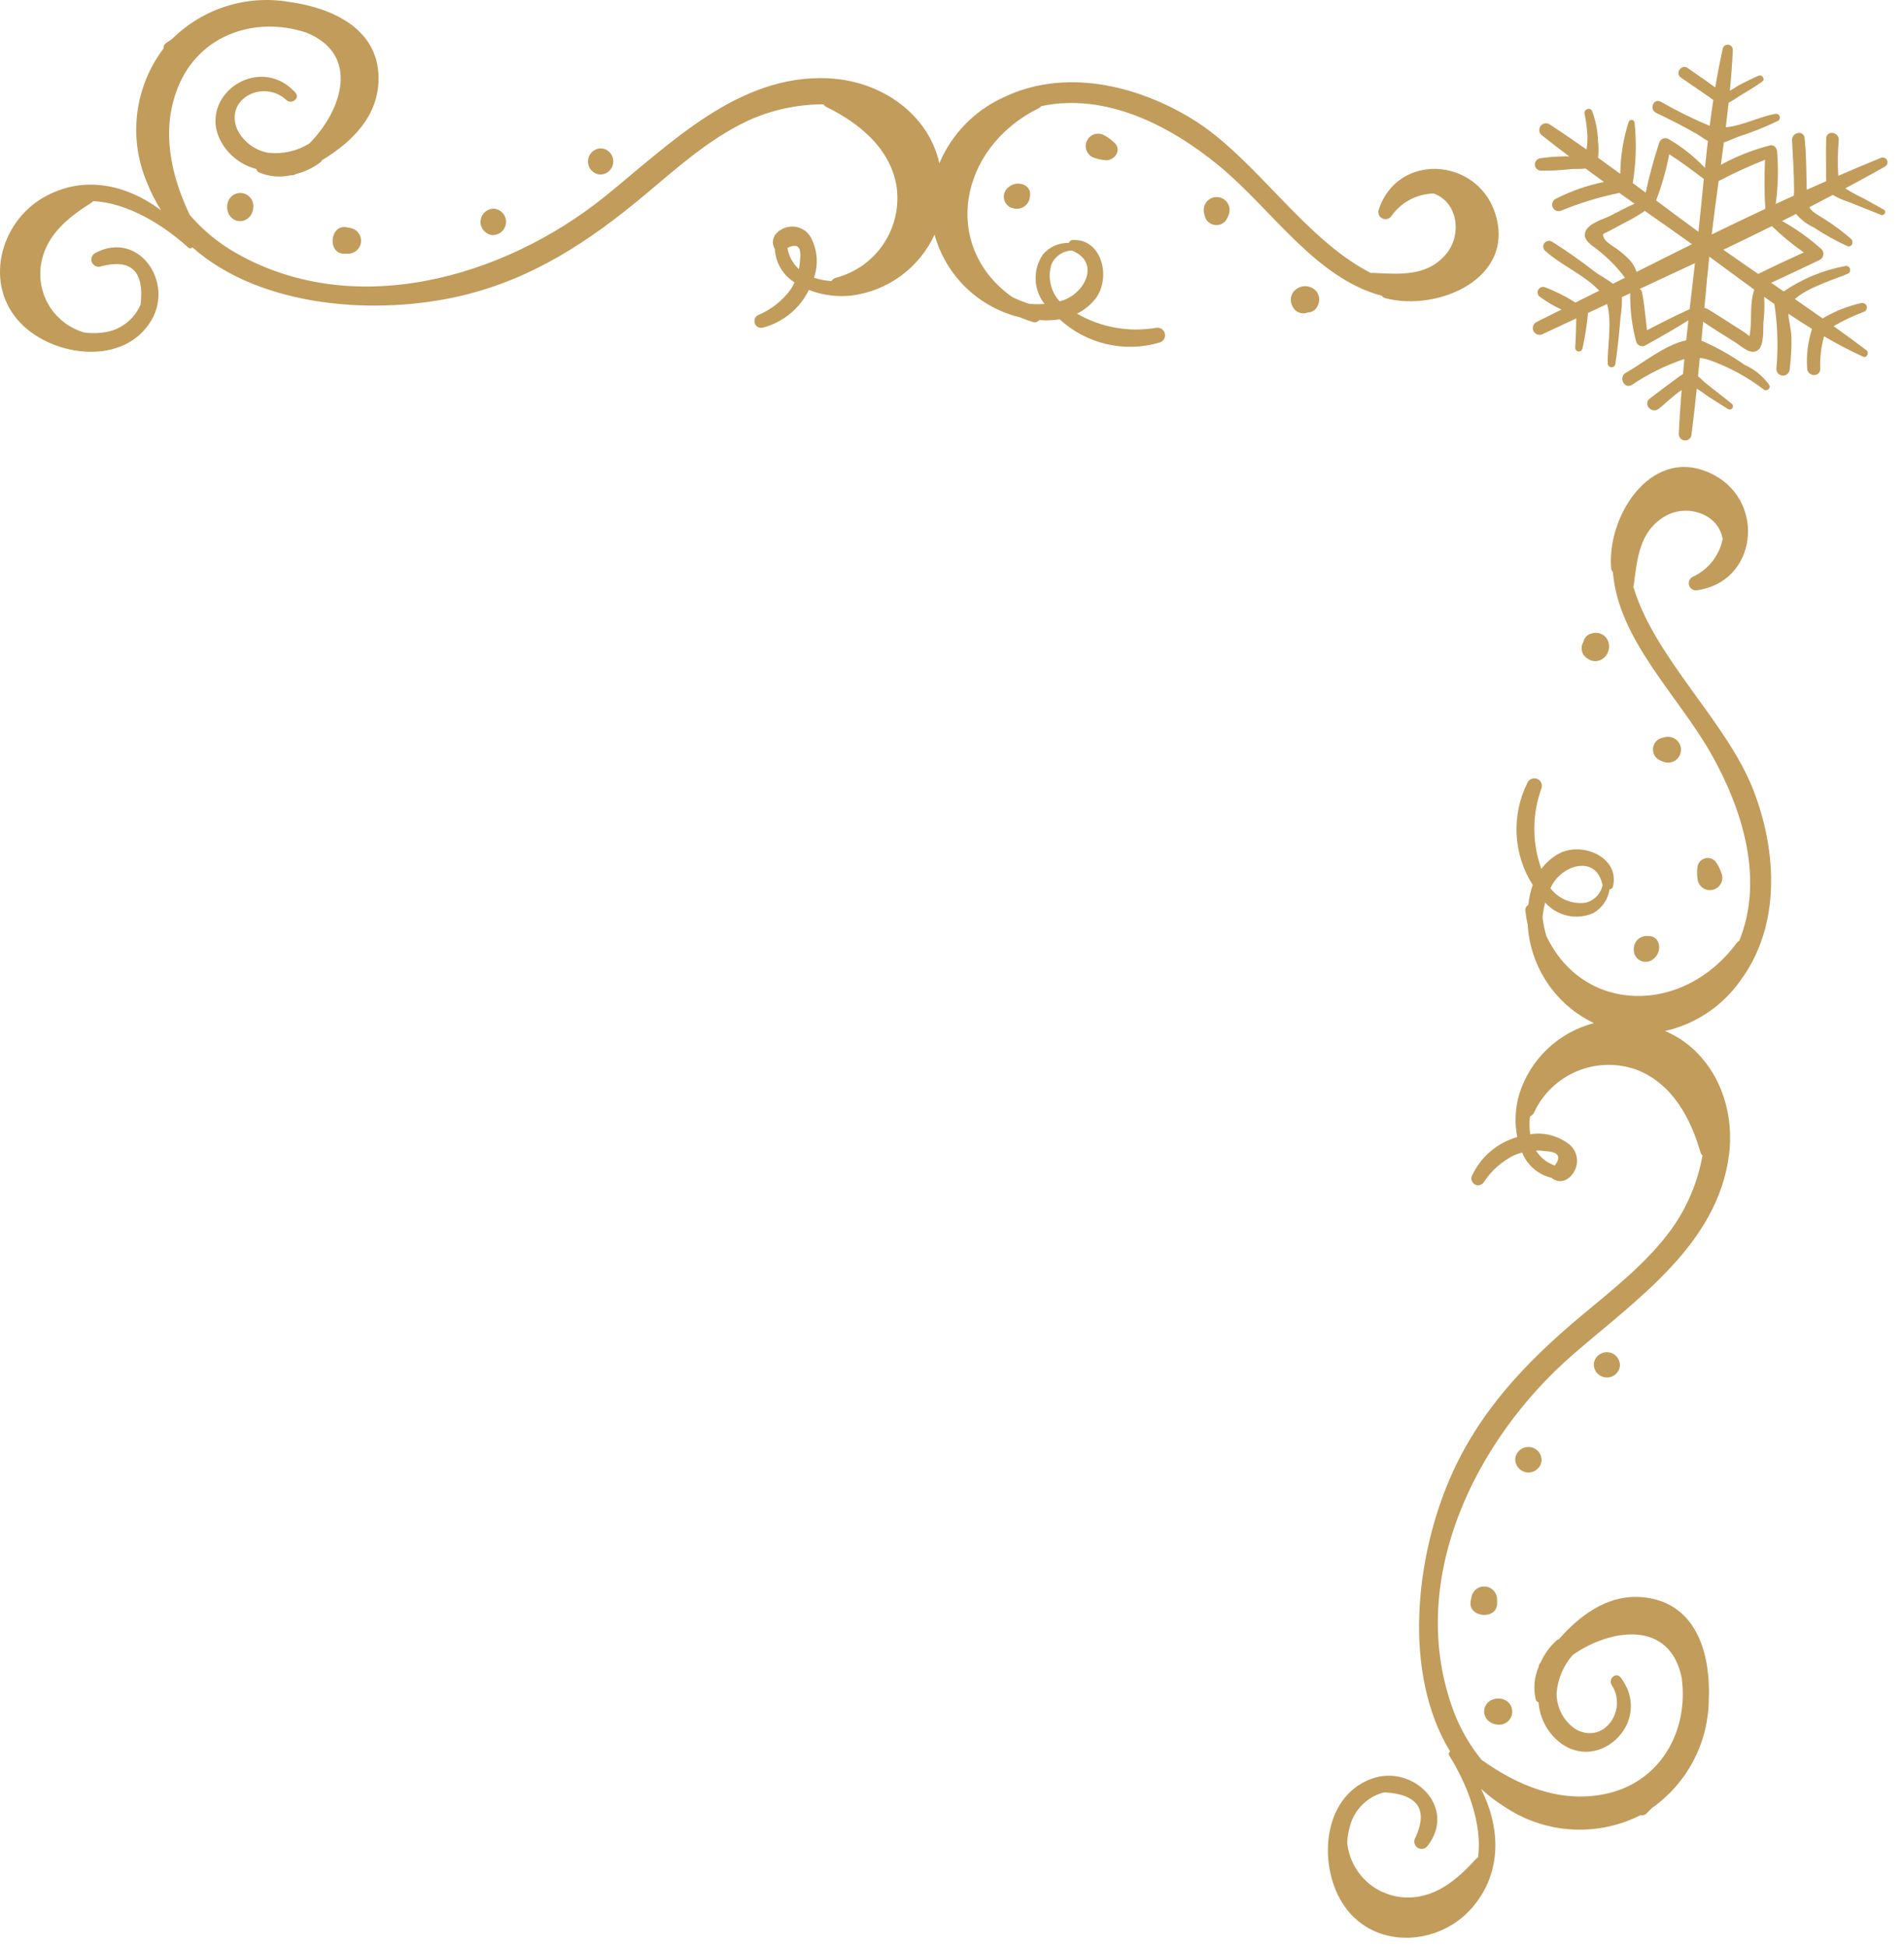 <svg width="89" height="91" viewBox="0 0 89 91" fill="none" xmlns="http://www.w3.org/2000/svg">
<path d="M72.437 5.814C73.018 6.193 73.592 6.586 74.161 6.987C74.162 6.975 74.163 6.965 74.165 6.952C74.193 6.763 74.205 6.572 74.203 6.381C74.186 6.02 74.14 5.661 74.066 5.307C74.031 5.101 74.342 4.991 74.421 5.193C74.589 5.638 74.682 6.107 74.697 6.582C74.727 6.845 74.729 7.11 74.701 7.373C75.048 7.621 75.393 7.872 75.737 8.124C75.747 7.298 75.88 6.479 76.132 5.692C76.143 5.663 76.163 5.64 76.189 5.624C76.215 5.608 76.246 5.601 76.276 5.604C76.307 5.606 76.335 5.619 76.358 5.639C76.381 5.659 76.397 5.686 76.403 5.716C76.504 6.662 76.477 7.618 76.321 8.557C76.522 8.706 76.724 8.855 76.925 9.004C77.096 8.207 77.311 7.419 77.567 6.645C77.583 6.603 77.609 6.566 77.641 6.536C77.674 6.506 77.713 6.483 77.756 6.47C77.798 6.457 77.843 6.454 77.887 6.46C77.931 6.467 77.973 6.484 78.01 6.509C78.633 6.871 79.201 7.322 79.695 7.847C79.738 7.427 79.784 7.007 79.833 6.587C79.65 6.489 79.475 6.356 79.323 6.267C78.703 5.904 78.061 5.587 77.414 5.275C77.09 5.119 77.273 4.597 77.613 4.743C78.356 5.171 79.126 5.552 79.918 5.883C79.969 5.478 80.026 5.075 80.087 4.673C79.992 4.608 79.903 4.538 79.823 4.484C79.406 4.197 78.988 3.91 78.57 3.623C78.281 3.425 78.598 2.979 78.886 3.179C79.189 3.389 79.491 3.6 79.794 3.81C79.892 3.879 80.031 3.989 80.177 4.088C80.277 3.486 80.391 2.888 80.524 2.296C80.532 2.235 80.563 2.179 80.611 2.14C80.659 2.102 80.721 2.083 80.782 2.089C80.844 2.094 80.9 2.123 80.941 2.17C80.981 2.216 81.002 2.277 80.999 2.339C80.971 2.971 80.921 3.604 80.86 4.238C81.02 4.159 81.2 4.025 81.322 3.962C81.613 3.813 81.901 3.665 82.203 3.54C82.366 3.473 82.53 3.698 82.376 3.81C82.032 4.06 81.665 4.273 81.302 4.493C81.142 4.607 80.975 4.71 80.802 4.803C80.76 5.185 80.716 5.567 80.669 5.949C81.441 5.881 82.24 5.451 82.995 5.319C83.036 5.313 83.079 5.322 83.115 5.344C83.15 5.366 83.177 5.4 83.19 5.44C83.203 5.481 83.201 5.524 83.185 5.563C83.169 5.602 83.139 5.634 83.102 5.653C82.501 5.942 81.882 6.189 81.247 6.393C81.045 6.465 80.812 6.586 80.58 6.657C80.534 7.006 80.488 7.355 80.44 7.704C81.163 7.306 81.934 7.001 82.734 6.797C82.933 6.74 83.066 6.938 83.071 7.105C83.136 7.914 83.113 8.729 83.003 9.533C83.285 9.402 83.567 9.273 83.85 9.143C83.856 9.045 83.862 8.95 83.862 8.861C83.858 8.091 83.807 7.325 83.767 6.557C83.748 6.184 84.311 6.062 84.353 6.45C84.441 7.257 84.43 8.061 84.454 8.868C84.755 8.732 85.058 8.601 85.361 8.468C85.351 8.312 85.36 8.154 85.359 8.011C85.355 7.497 85.347 6.982 85.364 6.469C85.376 6.081 85.942 6.151 85.952 6.521C85.901 7.085 85.893 7.652 85.928 8.217C86.589 7.93 87.252 7.648 87.918 7.379C87.971 7.356 88.031 7.355 88.086 7.376C88.14 7.396 88.185 7.437 88.209 7.49C88.234 7.543 88.238 7.603 88.219 7.658C88.2 7.713 88.161 7.759 88.109 7.786C87.496 8.133 86.878 8.472 86.254 8.804C86.534 8.979 86.824 9.138 87.123 9.279C87.434 9.456 87.749 9.628 88.062 9.802C88.201 9.88 88.075 10.103 87.933 10.045C87.413 9.836 86.891 9.633 86.372 9.423C86.127 9.346 85.892 9.241 85.672 9.109C85.306 9.301 84.942 9.495 84.573 9.684C84.703 9.918 84.944 10.019 85.278 10.236C85.716 10.513 86.133 10.823 86.524 11.164C86.674 11.297 86.559 11.594 86.345 11.499C85.804 11.251 85.282 10.96 84.786 10.631C84.465 10.484 84.181 10.267 83.954 9.998C83.736 10.108 83.518 10.22 83.299 10.329C83.944 10.689 84.549 11.118 85.103 11.609C85.147 11.641 85.182 11.684 85.204 11.734C85.227 11.784 85.236 11.839 85.231 11.894C85.226 11.948 85.207 12 85.177 12.046C85.146 12.091 85.104 12.127 85.055 12.151C84.3 12.507 83.548 12.871 82.788 13.216C82.984 13.35 83.181 13.485 83.377 13.619C84.247 13.026 85.23 12.621 86.265 12.43C86.31 12.423 86.356 12.432 86.395 12.457C86.433 12.48 86.462 12.517 86.476 12.561C86.49 12.604 86.488 12.651 86.471 12.693C86.453 12.735 86.421 12.769 86.381 12.79C85.838 13.025 84.499 13.427 83.898 13.976C84.333 14.276 84.766 14.578 85.197 14.882C85.76 14.544 86.376 14.3 87.018 14.161C87.068 14.154 87.12 14.164 87.163 14.191C87.206 14.218 87.239 14.259 87.254 14.308C87.27 14.356 87.267 14.409 87.248 14.456C87.228 14.502 87.192 14.541 87.147 14.564C86.649 14.748 86.168 14.976 85.709 15.244C86.225 15.612 86.738 15.985 87.243 16.367C87.393 16.48 87.265 16.75 87.083 16.667C86.461 16.381 85.853 16.064 85.263 15.716C85.124 16.218 85.063 16.739 85.084 17.259C85.058 17.659 84.473 17.593 84.473 17.205C84.43 16.586 84.508 15.964 84.702 15.374C84.33 15.144 83.96 14.908 83.596 14.662C83.611 14.993 83.726 15.416 83.734 15.697C83.75 16.227 83.723 16.757 83.654 17.283C83.644 17.363 83.604 17.436 83.541 17.486C83.479 17.537 83.399 17.561 83.319 17.554C83.238 17.547 83.164 17.509 83.111 17.448C83.058 17.387 83.031 17.308 83.036 17.227C83.124 16.222 83.093 15.209 82.942 14.21C82.781 14.098 82.622 13.985 82.463 13.872C82.487 14.266 82.476 14.662 82.43 15.055C82.406 15.388 82.478 16.159 82.154 16.378C81.827 16.6 81.408 16.188 81.155 16.027C80.64 15.7 80.117 15.38 79.611 15.039C79.584 15.334 79.558 15.628 79.531 15.923C79.537 15.925 79.544 15.925 79.55 15.927C80.252 16.233 80.922 16.61 81.548 17.052C82.012 17.256 82.412 17.583 82.704 17.997C82.793 18.142 82.578 18.315 82.451 18.209C81.68 17.619 80.822 17.154 79.908 16.829C79.761 16.779 79.609 16.747 79.455 16.732C79.429 17.016 79.398 17.3 79.37 17.585C79.502 17.69 79.622 17.819 79.736 17.911C80.135 18.235 80.548 18.542 80.946 18.866C80.978 18.89 80.999 18.925 81.005 18.965C81.011 19.004 81.001 19.044 80.978 19.076C80.955 19.108 80.921 19.13 80.882 19.138C80.843 19.145 80.803 19.137 80.769 19.115C80.479 18.934 80.19 18.749 79.901 18.566C79.763 18.479 79.527 18.285 79.312 18.165C79.238 18.887 79.158 19.608 79.064 20.326C79.054 20.402 79.016 20.472 78.956 20.52C78.896 20.568 78.82 20.592 78.743 20.585C78.666 20.578 78.596 20.542 78.545 20.484C78.495 20.425 78.469 20.35 78.473 20.273C78.503 19.593 78.551 18.912 78.606 18.23C78.223 18.472 77.797 18.912 77.52 19.114C77.194 19.354 76.789 18.88 77.114 18.629C77.511 18.322 77.914 18.021 78.321 17.726C78.432 17.636 78.549 17.555 78.671 17.482C78.692 17.247 78.71 17.012 78.733 16.778C77.861 17.071 77.032 17.48 76.269 17.996C75.909 18.191 75.645 17.619 75.999 17.423C76.723 17.023 77.844 16.099 78.821 15.907C78.854 15.595 78.886 15.283 78.921 14.971C78.256 15.387 77.574 15.775 76.888 16.154C76.847 16.173 76.802 16.182 76.757 16.181C76.712 16.18 76.668 16.168 76.629 16.148C76.589 16.127 76.554 16.098 76.527 16.062C76.5 16.026 76.482 15.985 76.473 15.941C76.282 15.212 76.191 14.461 76.202 13.708C76.072 13.768 75.942 13.829 75.811 13.889C75.823 14.187 75.804 14.485 75.753 14.778C75.694 15.523 75.619 16.267 75.51 17.006C75.504 17.052 75.48 17.095 75.444 17.124C75.408 17.153 75.361 17.167 75.315 17.163C75.268 17.159 75.225 17.137 75.195 17.102C75.164 17.067 75.148 17.021 75.151 16.974C75.13 16.211 75.365 15.037 75.119 14.21C74.82 14.349 74.524 14.488 74.226 14.627C74.227 14.637 74.227 14.648 74.227 14.659C74.176 15.202 74.092 15.741 73.974 16.274C73.968 16.318 73.946 16.359 73.911 16.387C73.876 16.415 73.832 16.429 73.787 16.425C73.743 16.421 73.701 16.399 73.672 16.366C73.642 16.332 73.627 16.288 73.63 16.243C73.661 15.791 73.675 15.336 73.68 14.881C73.149 15.129 72.616 15.375 72.089 15.623C72.013 15.655 71.929 15.657 71.852 15.628C71.776 15.599 71.713 15.541 71.678 15.467C71.644 15.393 71.639 15.309 71.665 15.231C71.692 15.154 71.747 15.09 71.82 15.052C72.209 14.859 72.6 14.662 72.99 14.467C72.632 14.303 72.291 14.103 71.974 13.869C71.925 13.833 71.892 13.78 71.879 13.72C71.865 13.661 71.874 13.599 71.903 13.545C71.931 13.492 71.978 13.45 72.034 13.427C72.091 13.405 72.153 13.403 72.211 13.423C72.711 13.611 73.19 13.852 73.64 14.142C74.011 13.956 74.381 13.772 74.753 13.585C74.082 12.863 72.974 12.396 72.241 11.735C72.186 11.693 72.15 11.631 72.139 11.562C72.129 11.494 72.146 11.424 72.186 11.367C72.226 11.311 72.286 11.272 72.354 11.259C72.422 11.247 72.493 11.261 72.551 11.299C73.242 11.732 73.909 12.201 74.551 12.704C74.774 12.867 75.122 13.048 75.394 13.263C75.582 13.168 75.769 13.074 75.956 12.98C75.526 12.399 75.005 11.892 74.412 11.478C74.208 11.299 74 11.116 74.109 10.824C74.255 10.428 74.964 10.241 75.3 10.072C75.662 9.89 76.028 9.68 76.409 9.523C76.169 9.355 75.93 9.186 75.692 9.017C74.763 9.206 73.854 9.483 72.977 9.844C72.905 9.875 72.823 9.877 72.749 9.849C72.675 9.821 72.615 9.765 72.582 9.694C72.548 9.623 72.544 9.541 72.569 9.467C72.594 9.392 72.648 9.33 72.718 9.294C73.431 8.929 74.19 8.664 74.974 8.504C74.687 8.298 74.403 8.087 74.118 7.878C73.887 7.906 73.633 7.888 73.452 7.901C72.972 7.959 72.487 7.984 72.003 7.975C71.934 7.967 71.871 7.935 71.824 7.884C71.777 7.834 71.75 7.768 71.746 7.699C71.743 7.63 71.765 7.562 71.807 7.508C71.849 7.453 71.909 7.415 71.977 7.401C72.331 7.346 72.689 7.315 73.048 7.31C73.131 7.305 73.239 7.308 73.353 7.312C72.923 6.988 72.495 6.66 72.075 6.324C72.01 6.275 71.967 6.203 71.955 6.123C71.943 6.042 71.963 5.96 72.01 5.894C72.057 5.828 72.128 5.783 72.207 5.768C72.287 5.753 72.37 5.77 72.437 5.814ZM80.556 11.671C81.096 12.052 81.638 12.429 82.184 12.802C82.888 12.452 83.604 12.126 84.318 11.796C83.787 11.429 83.287 11.018 82.825 10.566C82.072 10.939 81.315 11.308 80.556 11.671ZM80.012 10.959C80.844 10.552 81.679 10.152 82.517 9.76C82.47 8.997 82.466 8.232 82.505 7.469C81.764 7.759 81.04 8.091 80.336 8.461C80.221 9.295 80.108 10.129 80.012 10.959ZM79.669 14.394C79.719 14.397 79.767 14.412 79.811 14.437C80.188 14.658 80.553 14.901 80.922 15.136C81.121 15.262 81.32 15.389 81.519 15.515C81.562 15.543 81.678 15.636 81.776 15.71C81.923 15.009 81.759 14.21 82.002 13.537C81.295 13.024 80.596 12.503 79.898 11.994C79.815 12.793 79.741 13.594 79.669 14.394ZM79.229 12.298C78.37 12.702 77.509 13.101 76.649 13.5C76.704 13.54 76.742 13.599 76.755 13.666C76.876 14.245 76.909 14.845 76.99 15.435C77.645 15.09 78.304 14.754 78.98 14.451C79.061 13.732 79.146 13.015 79.229 12.298ZM77.412 9.368C78.071 9.86 78.73 10.351 79.392 10.834C79.479 10.016 79.559 9.191 79.642 8.364C79.114 7.963 78.584 7.565 78.025 7.207C77.886 7.944 77.68 8.667 77.412 9.368ZM75.891 10.437C75.669 10.558 75.445 10.677 75.221 10.796C74.929 10.952 74.867 10.895 74.985 11.139C75.089 11.352 75.537 11.585 75.72 11.74C75.845 11.845 75.974 11.947 76.088 12.063C76.278 12.24 76.419 12.462 76.5 12.708C77.362 12.275 78.224 11.841 79.091 11.412C78.361 10.891 77.624 10.376 76.887 9.859C76.568 10.073 76.235 10.266 75.891 10.437Z" fill="#C29C5B"/>
<path d="M2.024 9.234C3.914 8.143 5.942 8.64 7.53 9.829C7.258 9.402 7.03 8.948 6.848 8.476C6.427 7.461 6.279 6.353 6.419 5.263C6.559 4.173 6.982 3.139 7.647 2.263C7.641 2.217 7.648 2.17 7.667 2.127C7.686 2.085 7.716 2.048 7.754 2.021C7.851 1.944 7.953 1.885 8.052 1.815C8.756 1.117 9.616 0.597 10.56 0.296C11.504 -0.005 12.507 -0.078 13.484 0.084C15.473 0.352 17.663 1.308 17.695 3.607C17.72 5.402 16.478 6.624 15.054 7.486C15.04 7.52 15.018 7.55 14.989 7.573C14.647 7.84 14.251 8.032 13.829 8.135C13.806 8.145 13.783 8.157 13.76 8.167C13.715 8.189 13.664 8.196 13.615 8.187C13.1 8.308 12.56 8.257 12.076 8.043C12.051 8.029 12.029 8.008 12.014 7.983C11.999 7.958 11.991 7.93 11.991 7.9C11.397 7.75 10.874 7.397 10.511 6.902C8.927 4.712 11.998 2.359 13.803 4.322C14.046 4.588 13.634 4.903 13.384 4.672C12.343 3.706 10.509 4.575 11.077 6.023C11.214 6.313 11.42 6.567 11.676 6.761C11.931 6.956 12.23 7.087 12.547 7.142C13.213 7.213 13.883 7.061 14.454 6.711C15.985 5.179 16.867 2.533 14.296 1.515C11.899 0.738 9.277 1.633 8.302 4.12C7.521 6.111 7.987 8.184 8.867 10.041C9.432 10.701 10.099 11.267 10.844 11.715C16.441 15.051 23.554 12.988 28.278 9.181C31.296 6.749 34.524 3.445 38.743 3.661C41.249 3.79 43.405 5.369 43.909 7.628C44.483 6.273 45.541 5.181 46.877 4.566C49.733 3.167 53.108 3.965 55.706 5.547C58.661 7.346 60.948 11.173 64.085 12.761C64.106 12.756 64.129 12.753 64.151 12.752C65.385 12.812 66.664 12.944 67.569 11.907C68.373 10.987 68.139 9.429 67.01 9.044C66.619 9.053 66.236 9.155 65.891 9.341C65.547 9.526 65.251 9.79 65.029 10.112C64.981 10.175 64.912 10.219 64.834 10.236C64.757 10.253 64.676 10.242 64.606 10.205C64.536 10.168 64.481 10.107 64.452 10.033C64.423 9.959 64.421 9.878 64.446 9.803C65.324 7.119 69.016 7.361 69.875 9.928C70.906 13.011 67.2 14.585 64.751 13.934C64.687 13.919 64.63 13.879 64.594 13.823C61.489 13.007 59.431 9.758 56.976 7.743C54.705 5.879 51.699 4.319 48.673 4.96C48.641 5.001 48.599 5.035 48.552 5.059C44.767 6.934 44.012 11.537 47.31 13.88C47.57 14.006 47.838 14.113 48.112 14.201C48.35 14.221 48.59 14.223 48.828 14.206C48.571 13.88 48.424 13.482 48.409 13.068C48.394 12.654 48.51 12.246 48.742 11.902C48.89 11.724 49.077 11.582 49.288 11.487C49.5 11.392 49.73 11.346 49.962 11.354C49.972 11.316 49.995 11.283 50.025 11.258C50.056 11.234 50.094 11.22 50.133 11.218C51.547 11.145 51.944 13.03 51.196 13.973C50.966 14.261 50.675 14.495 50.344 14.658C51.465 15.307 52.779 15.541 54.056 15.319C54.147 15.306 54.239 15.329 54.313 15.382C54.387 15.436 54.437 15.516 54.454 15.605C54.47 15.695 54.451 15.788 54.4 15.864C54.35 15.94 54.272 15.994 54.183 16.013C53.38 16.248 52.529 16.271 51.715 16.08C50.9 15.889 50.149 15.49 49.534 14.923C49.218 14.974 48.898 14.986 48.579 14.959C48.545 15.002 48.499 15.034 48.446 15.05C48.394 15.066 48.338 15.066 48.285 15.048C48.073 14.986 47.864 14.912 47.66 14.825C46.713 14.595 45.845 14.116 45.146 13.437C44.447 12.758 43.942 11.904 43.685 10.964C43.334 11.728 42.794 12.39 42.116 12.889C41.439 13.387 40.646 13.704 39.812 13.812C39.133 13.889 38.446 13.799 37.809 13.55C37.597 13.987 37.291 14.371 36.914 14.677C36.538 14.983 36.098 15.202 35.628 15.32C35.553 15.332 35.477 15.316 35.413 15.277C35.35 15.237 35.302 15.176 35.279 15.104C35.256 15.033 35.259 14.955 35.288 14.886C35.317 14.816 35.37 14.76 35.437 14.726C36.047 14.472 36.575 14.055 36.964 13.52C37.029 13.416 37.088 13.308 37.139 13.196C36.871 13.03 36.647 12.802 36.487 12.531C36.327 12.259 36.235 11.953 36.219 11.639C36.139 11.511 36.109 11.359 36.136 11.211C36.162 11.063 36.243 10.931 36.362 10.84C36.386 10.803 36.422 10.776 36.464 10.763C36.588 10.678 36.73 10.621 36.879 10.599C37.028 10.576 37.18 10.587 37.324 10.631C37.468 10.675 37.6 10.751 37.711 10.853C37.822 10.955 37.908 11.081 37.963 11.221C38.218 11.774 38.248 12.405 38.046 12.979C38.31 13.067 38.585 13.12 38.863 13.136C38.915 13.058 38.993 13.002 39.084 12.979C40.014 12.734 40.818 12.149 41.338 11.34C41.857 10.531 42.055 9.557 41.892 8.609C41.555 6.87 40.119 5.73 38.616 4.992C38.565 4.966 38.522 4.925 38.492 4.876C37.252 4.874 36.026 5.144 34.902 5.668C33.092 6.533 31.61 7.881 30.086 9.154C27.525 11.291 24.878 13.037 21.584 13.818C17.637 14.754 12.21 14.406 8.992 11.56C8.98 11.574 8.965 11.584 8.948 11.592C8.931 11.6 8.913 11.604 8.894 11.604C8.876 11.604 8.858 11.601 8.84 11.594C8.823 11.587 8.808 11.577 8.795 11.564C7.632 10.509 5.948 9.468 4.354 9.402C4.328 9.432 4.298 9.459 4.265 9.481C3.116 10.203 2.042 11.079 1.894 12.536C1.831 13.197 2.001 13.859 2.375 14.408C2.749 14.957 3.303 15.357 3.941 15.54C4.217 15.578 4.496 15.58 4.773 15.546C5.162 15.509 5.533 15.368 5.85 15.139C6.166 14.91 6.415 14.6 6.571 14.242C6.754 12.686 6.146 12.086 4.748 12.441C4.666 12.476 4.574 12.479 4.491 12.447C4.408 12.415 4.34 12.353 4.302 12.273C4.264 12.192 4.259 12.1 4.288 12.016C4.317 11.932 4.377 11.862 4.456 11.822C6.468 10.753 8.127 13.158 7.088 14.949C5.833 17.112 2.536 16.704 0.982 15.121C-0.772 13.334 -0.025 10.418 2.024 9.234ZM37.398 12.117C37.467 11.53 37.271 11.354 36.81 11.588C36.87 11.969 37.058 12.319 37.344 12.578C37.375 12.426 37.394 12.272 37.398 12.117ZM49.528 14.081C49.606 14.058 49.685 14.039 49.761 14.009C50.776 13.612 51.409 12.228 50.098 11.707C49.899 11.714 49.706 11.777 49.54 11.887C49.374 11.997 49.241 12.151 49.157 12.332C49.058 12.63 49.041 12.949 49.106 13.256C49.171 13.564 49.317 13.848 49.528 14.081Z" fill="#C29C5B"/>
<path d="M28.022 8.155C28.18 8.164 28.336 8.111 28.456 8.007C28.576 7.903 28.651 7.756 28.665 7.598C28.68 7.44 28.632 7.282 28.532 7.158C28.432 7.035 28.288 6.955 28.13 6.935C27.972 6.927 27.816 6.98 27.696 7.084C27.576 7.188 27.501 7.335 27.487 7.493C27.473 7.651 27.521 7.809 27.62 7.932C27.72 8.056 27.864 8.136 28.022 8.155Z" fill="#C29C5B"/>
<path d="M23.003 10.985C23.163 10.994 23.32 10.94 23.441 10.835C23.562 10.731 23.637 10.583 23.652 10.423C23.666 10.264 23.618 10.105 23.517 9.98C23.416 9.856 23.271 9.775 23.112 9.755C22.953 9.747 22.795 9.8 22.674 9.905C22.553 10.01 22.478 10.158 22.463 10.317C22.449 10.477 22.497 10.636 22.598 10.76C22.699 10.885 22.844 10.966 23.003 10.985Z" fill="#C29C5B"/>
<path d="M16.091 11.857L16.24 11.855C16.396 11.864 16.55 11.811 16.668 11.708C16.787 11.605 16.861 11.461 16.875 11.305C16.889 11.149 16.841 10.993 16.743 10.871C16.645 10.749 16.503 10.67 16.348 10.65L16.201 10.622C15.415 10.471 15.289 11.867 16.091 11.857Z" fill="#C29C5B"/>
<path d="M10.696 10.008C10.741 10.098 10.808 10.175 10.891 10.232C10.974 10.288 11.07 10.323 11.17 10.332C11.27 10.341 11.371 10.324 11.463 10.283C11.555 10.241 11.634 10.177 11.694 10.097C11.757 10.013 11.801 9.917 11.824 9.815C11.848 9.713 11.85 9.607 11.829 9.504C11.803 9.376 11.736 9.26 11.638 9.173C11.54 9.086 11.417 9.033 11.287 9.021C11.157 9.01 11.026 9.04 10.915 9.109C10.803 9.177 10.716 9.28 10.668 9.401C10.63 9.498 10.613 9.603 10.618 9.707C10.623 9.812 10.65 9.914 10.696 10.008Z" fill="#C29C5B"/>
<path d="M60.395 14.27L60.409 14.299C60.436 14.367 60.477 14.428 60.528 14.48C60.58 14.532 60.641 14.573 60.708 14.602C60.776 14.63 60.848 14.644 60.921 14.645C60.994 14.645 61.067 14.63 61.134 14.602C61.217 14.602 61.299 14.581 61.371 14.54C61.443 14.499 61.504 14.441 61.548 14.37L61.563 14.342C61.634 14.233 61.669 14.105 61.663 13.975C61.658 13.845 61.613 13.72 61.535 13.617C61.467 13.538 61.382 13.475 61.286 13.434C61.191 13.392 61.087 13.372 60.983 13.376C60.879 13.379 60.777 13.406 60.684 13.455C60.592 13.503 60.512 13.572 60.45 13.655C60.386 13.743 60.348 13.847 60.338 13.955C60.329 14.063 60.348 14.172 60.395 14.27Z" fill="#C29C5B"/>
<path d="M56.275 9.923C56.291 10.018 56.316 10.111 56.351 10.2C56.393 10.288 56.457 10.364 56.538 10.419C56.618 10.475 56.711 10.509 56.808 10.517C56.905 10.526 57.003 10.509 57.092 10.469C57.18 10.428 57.257 10.365 57.314 10.286C57.364 10.204 57.406 10.117 57.438 10.026C57.47 9.939 57.482 9.845 57.473 9.753C57.463 9.66 57.432 9.571 57.383 9.492C57.333 9.413 57.266 9.347 57.186 9.298C57.107 9.25 57.017 9.22 56.924 9.212C56.832 9.203 56.738 9.217 56.651 9.25C56.565 9.284 56.487 9.338 56.424 9.406C56.361 9.475 56.315 9.558 56.289 9.647C56.263 9.737 56.259 9.831 56.275 9.923Z" fill="#C29C5B"/>
<path d="M51.123 7.368C51.312 7.438 51.511 7.479 51.712 7.49C52.096 7.492 52.43 7.033 52.123 6.704C51.989 6.563 51.833 6.445 51.662 6.352C51.594 6.305 51.518 6.273 51.437 6.257C51.357 6.242 51.274 6.244 51.194 6.263C51.114 6.282 51.039 6.318 50.974 6.369C50.91 6.419 50.856 6.483 50.818 6.555C50.779 6.628 50.757 6.707 50.751 6.789C50.746 6.871 50.758 6.953 50.787 7.03C50.816 7.107 50.861 7.177 50.918 7.235C50.976 7.293 51.046 7.339 51.123 7.368Z" fill="#C29C5B"/>
<path d="M47.138 8.751C47.059 8.812 46.999 8.892 46.962 8.984C46.925 9.076 46.913 9.176 46.928 9.274C46.943 9.372 46.983 9.464 47.045 9.541C47.108 9.618 47.189 9.677 47.282 9.712C47.402 9.756 47.532 9.767 47.659 9.745C47.784 9.719 47.897 9.654 47.983 9.56C48.069 9.466 48.123 9.347 48.138 9.22L48.144 9.185C48.239 8.647 47.616 8.441 47.24 8.68C47.208 8.696 47.179 8.716 47.152 8.739C47.147 8.743 47.142 8.747 47.138 8.751Z" fill="#C29C5B"/>
<path d="M62.862 89.11C61.579 87.301 61.76 83.984 64.111 83.131C66.058 82.425 68.131 84.483 66.724 86.275C66.67 86.345 66.591 86.392 66.503 86.406C66.415 86.419 66.326 86.397 66.253 86.346C66.181 86.294 66.131 86.217 66.115 86.13C66.098 86.042 66.117 85.952 66.165 85.878C66.763 84.564 66.28 83.86 64.716 83.765C64.336 83.855 63.987 84.046 63.706 84.316C63.424 84.587 63.22 84.928 63.114 85.304C63.032 85.57 62.984 85.846 62.973 86.124C63.04 86.784 63.337 87.4 63.81 87.865C64.284 88.331 64.906 88.615 65.568 88.67C67.028 88.782 68.08 87.88 68.994 86.876C69.022 86.848 69.053 86.823 69.088 86.803C69.304 85.222 68.578 83.381 67.745 82.05C67.734 82.035 67.727 82.017 67.723 81.999C67.72 81.981 67.72 81.963 67.723 81.945C67.727 81.927 67.734 81.909 67.745 81.894C67.755 81.879 67.768 81.866 67.784 81.856C65.552 78.185 66.17 72.783 67.789 69.064C69.14 65.96 71.327 63.663 73.883 61.521C75.405 60.246 76.995 59.025 78.166 57.397C78.88 56.383 79.363 55.225 79.581 54.004C79.537 53.966 79.505 53.916 79.488 53.861C79.028 52.251 78.159 50.636 76.508 49.998C75.604 49.669 74.61 49.691 73.722 50.06C72.834 50.428 72.116 51.116 71.71 51.988C71.671 52.073 71.602 52.141 71.516 52.178C71.484 52.454 71.487 52.734 71.526 53.01C72.128 52.913 72.743 53.053 73.242 53.402C73.37 53.481 73.479 53.588 73.56 53.715C73.641 53.842 73.692 53.986 73.71 54.136C73.728 54.285 73.712 54.437 73.663 54.579C73.614 54.722 73.534 54.851 73.428 54.959C73.408 54.997 73.374 55.028 73.334 55.045C73.223 55.146 73.079 55.202 72.928 55.202C72.778 55.202 72.634 55.146 72.523 55.045C72.216 54.974 71.931 54.829 71.692 54.623C71.453 54.418 71.268 54.157 71.152 53.864C71.033 53.894 70.916 53.933 70.803 53.979C70.208 54.267 69.704 54.713 69.346 55.268C69.301 55.328 69.235 55.37 69.162 55.386C69.089 55.403 69.012 55.392 68.945 55.357C68.879 55.322 68.827 55.264 68.8 55.194C68.772 55.124 68.77 55.047 68.794 54.975C68.994 54.533 69.288 54.14 69.655 53.823C70.023 53.506 70.455 53.273 70.922 53.141C70.79 52.471 70.823 51.779 71.019 51.124C71.272 50.322 71.725 49.598 72.335 49.019C72.945 48.441 73.693 48.026 74.507 47.816C73.627 47.396 72.876 46.749 72.331 45.941C71.787 45.133 71.469 44.193 71.41 43.221C71.361 43.004 71.325 42.786 71.301 42.566C71.293 42.511 71.302 42.456 71.328 42.407C71.353 42.358 71.392 42.318 71.441 42.292C71.471 41.974 71.539 41.66 71.645 41.359C71.196 40.653 70.936 39.843 70.892 39.008C70.848 38.172 71.021 37.339 71.394 36.59C71.43 36.506 71.496 36.439 71.58 36.403C71.664 36.366 71.758 36.364 71.844 36.396C71.929 36.428 71.999 36.492 72.038 36.574C72.078 36.657 72.084 36.751 72.055 36.838C71.611 38.055 71.609 39.39 72.049 40.609C72.268 40.312 72.55 40.066 72.875 39.891C73.934 39.321 75.72 40.045 75.398 41.425C75.389 41.463 75.368 41.497 75.339 41.523C75.31 41.549 75.273 41.565 75.234 41.569C75.2 41.798 75.115 42.017 74.984 42.208C74.853 42.4 74.68 42.558 74.478 42.672C74.099 42.84 73.677 42.883 73.272 42.794C72.867 42.706 72.501 42.491 72.226 42.181C72.167 42.412 72.126 42.648 72.105 42.886C72.142 43.172 72.2 43.454 72.278 43.732C74.001 47.393 78.665 47.464 81.18 44.07C81.212 44.028 81.252 43.993 81.299 43.968C82.464 41.104 81.461 37.869 80.028 35.304C78.479 32.531 75.646 29.931 75.392 26.73C75.343 26.685 75.314 26.623 75.31 26.556C75.102 24.032 77.308 20.662 80.16 22.222C82.534 23.522 82.12 27.198 79.323 27.587C79.244 27.599 79.164 27.583 79.097 27.541C79.029 27.499 78.979 27.435 78.955 27.359C78.931 27.284 78.934 27.202 78.965 27.129C78.995 27.055 79.051 26.995 79.121 26.959C79.477 26.797 79.79 26.553 80.033 26.247C80.277 25.941 80.444 25.581 80.523 25.198C80.344 24.019 78.852 23.513 77.803 24.142C76.623 24.849 76.526 26.131 76.367 27.356C76.363 27.378 76.356 27.399 76.347 27.42C77.355 30.788 80.717 33.716 81.965 36.942C83.062 39.78 83.251 43.242 81.369 45.806C80.527 47.012 79.265 47.86 77.83 48.185C79.964 49.081 81.137 51.482 80.82 53.971C80.287 58.163 76.464 60.755 73.537 63.295C68.954 67.271 65.665 73.907 67.959 80.006C68.268 80.818 68.707 81.576 69.257 82.248C70.929 83.443 72.886 84.268 74.984 83.852C77.605 83.331 78.95 80.909 78.608 78.413C78.062 75.702 75.301 76.102 73.523 77.338C73.077 77.838 72.809 78.471 72.761 79.139C72.759 79.46 72.835 79.778 72.982 80.064C73.128 80.35 73.341 80.597 73.603 80.784C74.927 81.599 76.107 79.947 75.34 78.751C75.157 78.465 75.54 78.115 75.758 78.402C77.372 80.526 74.512 83.132 72.637 81.185C72.214 80.741 71.959 80.163 71.916 79.552C71.888 79.546 71.861 79.534 71.839 79.514C71.817 79.495 71.8 79.47 71.791 79.443C71.666 78.929 71.711 78.388 71.921 77.903C71.922 77.853 71.937 77.804 71.966 77.763C71.981 77.743 71.996 77.722 72.011 77.702C72.187 77.304 72.445 76.949 72.769 76.659C72.797 76.635 72.83 76.619 72.866 76.611C73.966 75.362 75.389 74.356 77.151 74.698C79.408 75.136 79.962 77.46 79.874 79.465C79.86 80.456 79.611 81.429 79.148 82.305C78.684 83.181 78.02 83.935 77.209 84.505C77.123 84.59 77.046 84.68 76.954 84.762C76.92 84.794 76.879 84.818 76.834 84.829C76.788 84.84 76.741 84.838 76.696 84.825C75.717 85.324 74.624 85.558 73.526 85.503C72.429 85.448 71.365 85.106 70.44 84.512C70.007 84.249 69.602 83.944 69.229 83.602C70.118 85.375 70.249 87.459 68.84 89.126C67.313 90.933 64.311 91.152 62.862 89.11ZM71.797 53.772C72.002 54.099 72.312 54.346 72.677 54.472C72.989 54.06 72.85 53.836 72.26 53.8C72.107 53.777 71.952 53.767 71.797 53.772ZM74.129 42.188C74.322 42.137 74.497 42.034 74.635 41.89C74.772 41.746 74.868 41.567 74.91 41.372C74.63 39.99 73.155 40.368 72.585 41.297C72.543 41.367 72.51 41.441 72.473 41.513C72.665 41.763 72.919 41.956 73.21 42.075C73.501 42.193 73.818 42.233 74.129 42.188Z" fill="#C29C5B"/>
<path d="M74.501 63.733C74.52 63.575 74.6 63.431 74.724 63.331C74.848 63.232 75.005 63.184 75.163 63.198C75.322 63.212 75.468 63.287 75.572 63.407C75.676 63.527 75.73 63.683 75.721 63.842C75.701 63.999 75.621 64.143 75.498 64.243C75.374 64.343 75.217 64.391 75.058 64.376C74.9 64.362 74.754 64.287 74.65 64.167C74.546 64.047 74.492 63.892 74.501 63.733Z" fill="#C29C5B"/>
<path d="M70.829 68.165C70.849 68.006 70.929 67.861 71.054 67.76C71.179 67.66 71.338 67.612 71.497 67.626C71.657 67.64 71.804 67.716 71.909 67.837C72.014 67.958 72.068 68.115 72.059 68.275C72.039 68.434 71.959 68.579 71.834 68.679C71.71 68.78 71.551 68.828 71.391 68.814C71.232 68.8 71.084 68.724 70.979 68.603C70.874 68.482 70.82 68.325 70.829 68.165Z" fill="#C29C5B"/>
<path d="M68.746 74.82L68.774 74.674C68.794 74.519 68.873 74.377 68.995 74.278C69.117 74.18 69.272 74.133 69.428 74.147C69.584 74.161 69.729 74.235 69.832 74.353C69.934 74.472 69.987 74.625 69.979 74.781C69.98 74.831 69.98 74.881 69.981 74.93C69.99 75.731 68.594 75.609 68.746 74.82Z" fill="#C29C5B"/>
<path d="M69.612 80.456C69.532 80.397 69.468 80.317 69.427 80.225C69.385 80.133 69.368 80.033 69.377 79.933C69.386 79.832 69.421 79.736 69.478 79.653C69.534 79.57 69.611 79.503 69.701 79.459C69.795 79.412 69.897 79.385 70.002 79.38C70.106 79.375 70.21 79.392 70.308 79.43C70.429 79.479 70.532 79.565 70.6 79.677C70.668 79.788 70.699 79.919 70.688 80.049C70.676 80.18 70.623 80.303 70.536 80.4C70.449 80.498 70.333 80.565 70.204 80.592C70.102 80.612 69.996 80.61 69.894 80.586C69.792 80.563 69.696 80.519 69.612 80.456Z" fill="#C29C5B"/>
<path d="M74.214 30.785L74.188 30.766C74.126 30.727 74.072 30.676 74.03 30.616C73.988 30.556 73.959 30.489 73.943 30.417C73.927 30.346 73.925 30.272 73.938 30.2C73.951 30.128 73.978 30.06 74.017 29.998C74.032 29.917 74.068 29.84 74.121 29.776C74.174 29.712 74.242 29.663 74.319 29.632L74.35 29.622C74.469 29.572 74.602 29.56 74.728 29.588C74.855 29.616 74.97 29.683 75.058 29.778C75.124 29.859 75.17 29.954 75.195 30.055C75.219 30.157 75.22 30.262 75.198 30.364C75.176 30.466 75.132 30.562 75.068 30.644C75.004 30.726 74.922 30.793 74.829 30.84C74.731 30.886 74.622 30.906 74.514 30.896C74.406 30.886 74.302 30.848 74.214 30.785Z" fill="#C29C5B"/>
<path d="M77.759 35.606C77.668 35.574 77.581 35.533 77.499 35.483C77.42 35.426 77.357 35.349 77.316 35.26C77.276 35.172 77.259 35.074 77.268 34.977C77.276 34.88 77.31 34.786 77.366 34.706C77.421 34.626 77.497 34.562 77.585 34.52C77.674 34.485 77.767 34.459 77.862 34.444C77.954 34.428 78.048 34.432 78.138 34.458C78.228 34.484 78.31 34.53 78.379 34.593C78.448 34.655 78.501 34.733 78.535 34.82C78.569 34.907 78.582 35 78.573 35.093C78.565 35.186 78.536 35.276 78.487 35.355C78.438 35.435 78.372 35.502 78.293 35.551C78.214 35.601 78.125 35.632 78.032 35.641C77.94 35.651 77.846 35.639 77.759 35.606Z" fill="#C29C5B"/>
<path d="M79.359 41.13C79.324 40.931 79.319 40.728 79.343 40.528C79.354 40.435 79.392 40.347 79.452 40.275C79.512 40.203 79.591 40.15 79.68 40.121C79.77 40.093 79.865 40.092 79.956 40.117C80.046 40.142 80.127 40.193 80.189 40.263C80.304 40.42 80.394 40.594 80.455 40.779C80.489 40.853 80.507 40.934 80.508 41.017C80.509 41.099 80.492 41.18 80.459 41.255C80.426 41.33 80.377 41.398 80.317 41.453C80.255 41.508 80.183 41.549 80.105 41.574C80.027 41.599 79.945 41.607 79.863 41.598C79.781 41.589 79.703 41.562 79.632 41.52C79.562 41.478 79.501 41.422 79.454 41.354C79.407 41.287 79.374 41.211 79.359 41.13Z" fill="#C29C5B"/>
<path d="M77.298 44.81C77.224 44.876 77.134 44.922 77.037 44.942C76.941 44.962 76.84 44.955 76.746 44.924C76.653 44.892 76.569 44.836 76.504 44.761C76.44 44.686 76.396 44.595 76.378 44.498C76.356 44.372 76.368 44.242 76.412 44.121C76.46 44.003 76.543 43.902 76.651 43.834C76.76 43.766 76.886 43.734 77.014 43.743L77.049 43.743C77.596 43.744 77.688 44.393 77.386 44.722C77.364 44.75 77.34 44.775 77.312 44.798C77.307 44.802 77.303 44.806 77.298 44.81Z" fill="#C29C5B"/>
</svg>
